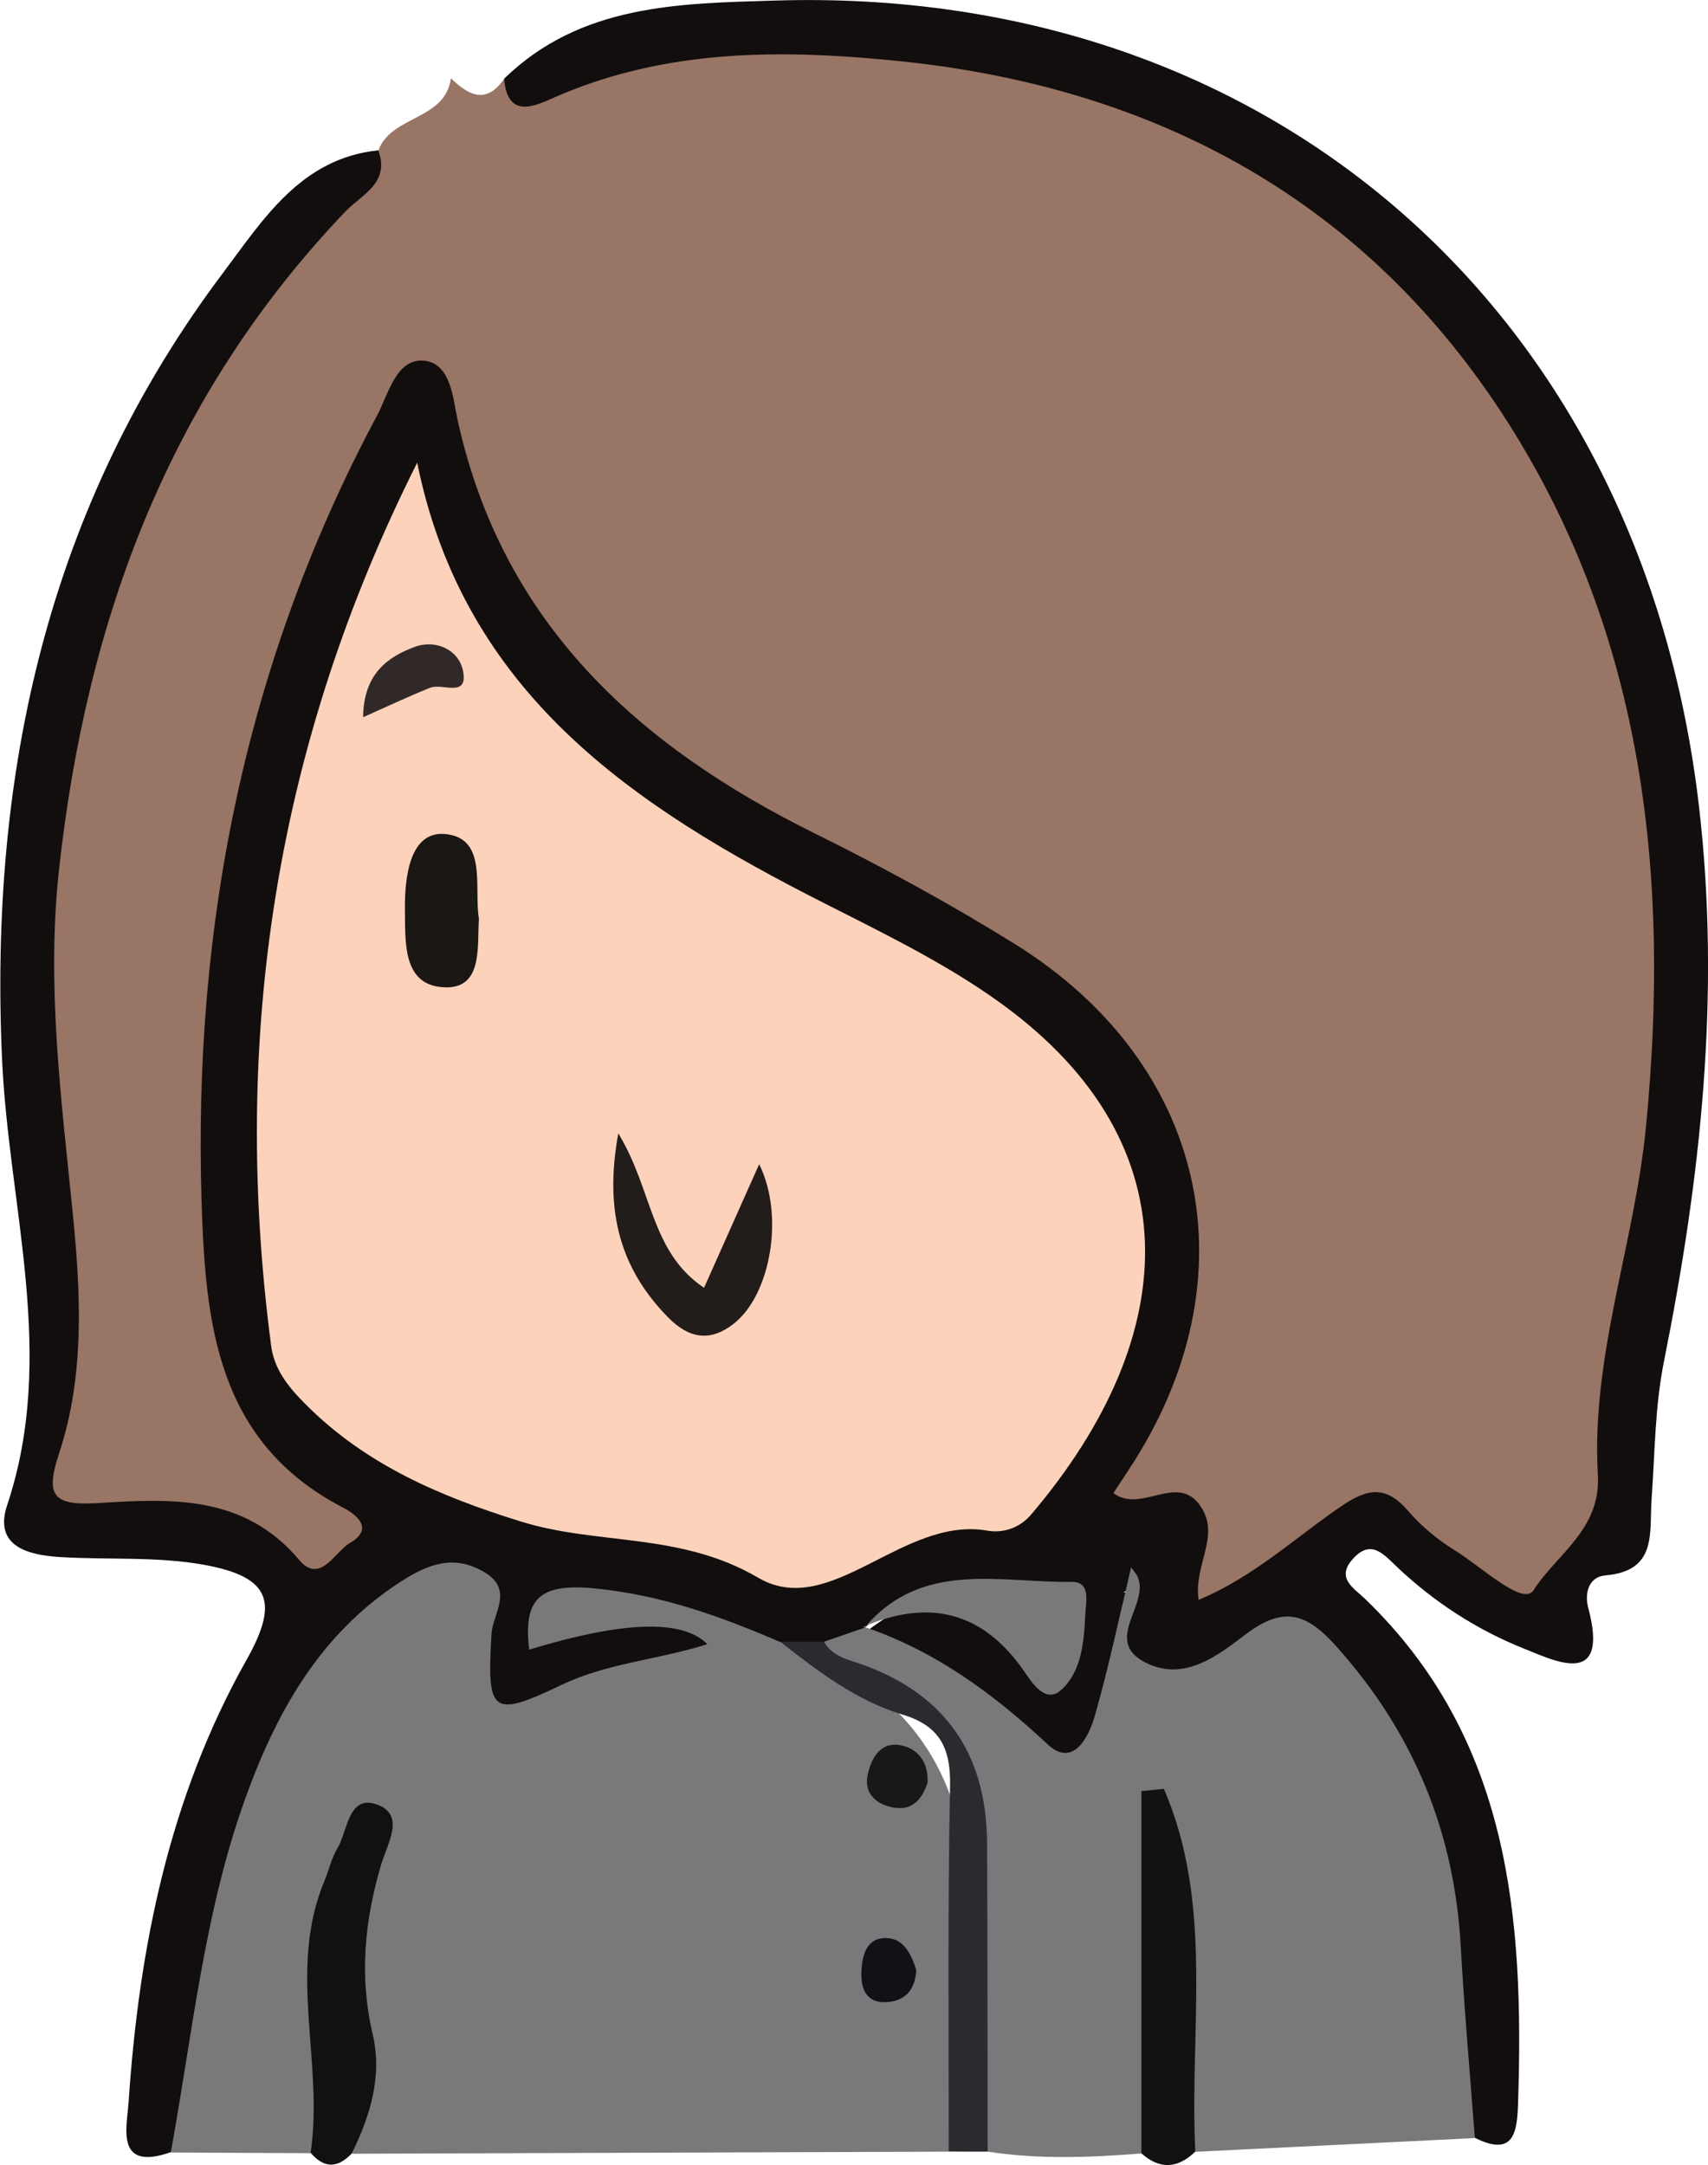 <?xml version="1.0" encoding="UTF-8"?>
<svg id="Layer_2" data-name="Layer 2" xmlns="http://www.w3.org/2000/svg" viewBox="0 0 123.29 156.29">
  <defs>
    <style>
      .cls-1 {
        fill: #18181b;
      }

      .cls-2 {
        fill: #997565;
      }

      .cls-3 {
        fill: #fcd2ba;
      }

      .cls-4 {
        fill: #111112;
      }

      .cls-5 {
        fill: #79797c;
      }

      .cls-6 {
        fill: #1b1715;
      }

      .cls-7 {
        fill: #111213;
      }

      .cls-8 {
        fill: #2a2b2e;
      }

      .cls-9 {
        fill: #111215;
      }

      .cls-10 {
        fill: #120e0e;
      }

      .cls-11 {
        fill: #221c1b;
      }

      .cls-12 {
        fill: #312927;
      }
    </style>
  </defs>
  <g id="Layer_1-2" data-name="Layer 1">
    <g>
      <path class="cls-2" d="M27.31,10.87c.93-2.56,4.82-2.16,5.24-5.22,1.27,1.23,2.55,1.92,3.85,.03,1.73,.77,3.25-.17,4.81-.62,30.38-8.89,68.51,6.71,76.94,43.94,3.41,15.06,3.29,30.02-.02,45.04-.86,3.9-1.61,7.83-1.46,11.86,.03,.83-.03,1.67-.21,2.48-1.51,6.88-6.06,8.76-11.78,4.87q-6.01-4.09-11.93,.11c-.95,.67-1.88,1.39-2.93,1.89-2.19,1.05-4.15,1.04-4.17-1.96-.02-2.72-1-3.89-3.7-4.11-1.95-.16-2.31-1.61-1.73-3.32,.16-.47,.36-.94,.64-1.35,9.23-13.88,2.75-30.17-11.96-37.52-7.98-3.98-16.21-7.71-23.19-13.62-5.91-5-10.28-10.81-12.36-18.29-.4-1.44-.92-2.85-1.49-4.24-.92-2.27-2.09-2.5-3.36-.31-1.67,2.88-3.26,5.82-4.43,8.94-6.83,18.2-10.03,36.83-7.27,56.32,.77,5.46,4.61,8.19,8.09,11.48,2.79,2.63,2.22,5.36-1.12,6.4-1.02,.32-2.05,.35-2.86-.31-4.02-3.31-8.78-3.65-13.68-3.66-2.86,0-5.13-1.03-4.24-4.49,2.43-9.46,.56-18.89-.13-28.29-1.07-14.75,1.48-28.75,7.44-42.24,4.04-9.14,10.05-16.81,17.03-23.81Z"/>
      <path class="cls-10" d="M27.31,10.87c.87,2.35-1.24,3.2-2.37,4.39C12.22,28.58,6.24,44.7,4.26,62.78c-.92,8.41,.17,16.54,.99,24.79,.58,5.79,.88,11.69-.98,17.33-.95,2.88-.6,3.8,2.63,3.61,5.3-.32,10.66-.7,14.7,4.1,1.5,1.78,2.57-.59,3.66-1.23,1.74-1.01,.52-2.02-.49-2.55-9.14-4.73-9.94-13.31-10.22-22.09-.62-19.98,3.18-39,12.66-56.73,.83-1.56,1.37-4.06,3.29-3.98,2.07,.09,2.2,2.79,2.55,4.37,3.25,14.62,13,23.45,25.8,29.78,4.91,2.43,9.75,5.07,14.4,7.96,14,8.71,17.3,24.19,8.25,37.92-.36,.54-.71,1.08-1.13,1.72,2.06,1.54,4.71-1.61,6.37,1.07,1.31,2.11-.59,4.16-.22,6.64,4.08-1.71,7.07-4.59,10.43-6.85,1.86-1.25,3.16-1.35,4.68,.41,.96,1.12,2.16,2.11,3.41,2.88,1.9,1.17,4.91,4.04,5.66,2.86,1.64-2.59,4.87-4.36,4.64-8.33-.5-8.55,2.65-16.68,3.47-25.1,1.76-17.96-.1-35.37-9.98-50.89-10.12-15.88-25.23-24.13-43.84-26.05-8.48-.87-16.9-.93-24.97,2.61-1.3,.57-3.39,1.66-3.63-1.35C41.91,.31,48.98,.25,55.95,.04c35.8-1.1,62.55,22.52,66.69,58.17,1.58,13.62,.12,26.84-2.53,40.07-.66,3.3-.65,6.61-.89,9.91-.18,2.42,.45,5.21-3.33,5.53-1.25,.11-1.51,1.33-1.25,2.32,1.58,5.91-2.45,3.83-4.65,2.96-3.36-1.34-6.47-3.35-9.15-5.89-1-.95-1.89-2.04-3.21-.55-1.21,1.37,.11,2.09,.89,2.84,10.47,10.09,11.5,23.03,11.06,36.42-.07,2.04-.26,3.93-3.12,2.5-2.22-4.43-1.97-9.31-2.36-14.03-.57-7-2.66-13.3-7.15-18.78-2.2-2.67-4.56-3.81-7.7-1.6-.4,.28-.88,.46-1.34,.66-1.89,.79-3.86,1.48-5.68,.08-2.07-1.59-1.4-3.69-.86-4.7,.34-1.66-.66-.85-.01-1.02,.23-.06,.39,.12,.23,.41-.97,1.73-.39,3.56-.49,5.35-.15,2.51-.77,5.15-3.4,6.21-2.41,.97-4.09-.89-5.57-2.43-2-2.09-4.02-3.88-7.15-4.01-1.37-.06-2.49-.9-2.77-2.45,4.62-3.49,6.42-3.5,10.86-.09,.88,.67,1.58,2,2.89,1.44,.99-.43,1.11-1.62,.96-2.61-.24-1.66-1.7-1.34-2.75-1.36-4.08-.1-8.3-.82-11.83,2.17-.57,1.3-1.68,1.81-2.99,2.03-1.01,.15-2.03,.16-3.04,.11-.83-.05-1.91,.02-2.38-.56-3.7-4.59-8.64-2.89-13.24-2.75,2.63,.04,5.25-.62,7.92-.43,1.23,.09,2.42,.28,2.79,1.61,.38,1.4-.63,2.3-1.76,2.59-3.87,1-7.52,2.7-11.38,3.64-3.78,.93-3.88-1.94-4.11-4.53-.14-1.55,.8-3.6-1.24-4.43-1.93-.78-3.53,.55-4.95,1.67-6.68,5.29-9.1,12.92-11.03,20.72-1.03,4.19-1.92,8.43-2.33,12.75-.19,2.01-.58,3.97-2.25,5.37-4.03,1.42-3.2-1.74-3.07-3.57,.75-11.19,2.93-22.03,8.51-31.95,2.35-4.17,1.75-5.98-2.99-6.86-3.4-.63-6.95-.36-10.44-.57-2.33-.14-4.84-.77-3.84-3.76,3.6-10.8,.12-21.43-.37-32.14-.94-20.67,3.29-39.97,15.94-56.79,2.89-3.84,5.63-8.3,11.24-8.86Z"/>
      <path class="cls-5" d="M12.33,155.37c1.55-8.47,2.38-17.1,5.28-25.28,2.26-6.37,5.43-12.13,11.34-15.93,1.93-1.24,3.78-1.98,6-.68,2.18,1.28,.61,3.02,.53,4.45-.34,5.74-.03,6.13,5.07,3.69,3.31-1.58,6.95-1.81,10.51-2.93q-2.66-2.72-12.86,.39c-.45-3.69,.77-4.8,4.7-4.42,4.8,.46,9.1,2.01,13.39,3.86q13.53,4.64,13.53,18.74c0,4.3,.03,8.61-.02,12.91-.02,1.81,.03,3.67-1.34,5.15-14.36,.05-28.72,.1-43.09,.15,.92-7.15-1.56-14.44,1.45-22.48-2.92,4.87-2.93,5.51-3.17,11.34-.15,3.71,1.08,7.62-1.24,11.1-3.37-.02-6.73-.03-10.1-.05Z"/>
      <path class="cls-5" d="M59.48,118.51c.97-.34,1.94-.67,2.92-1.01l-.07-.08c5.15,1.73,9.35,4.82,13.31,8.51,1.82,1.7,2.96-.54,3.4-2.11,.99-3.46,1.73-7,2.61-10.68,.26,.37,.38,.49,.45,.64,.95,2.03-2.54,4.64,.58,6.23,2.8,1.43,5.24-.52,7.26-2.05,2.78-2.1,4.44-1.46,6.58,.95,5.52,6.19,8.46,13.32,8.92,21.57,.26,4.62,.67,9.24,1.02,13.86-6.73,.33-13.45,.66-20.18,.99-1.77-1.95-1.27-4.38-1.31-6.65-.09-4.92,.2-9.87-1.13-15.06-.05,5.64,.04,10.92-.04,16.19-.03,1.97,.16,4.03-1.4,5.64-3.7,.29-7.41,.44-11.1-.13-1.59-1.79-1.31-4.01-1.33-6.13-.08-6.6,.07-13.21-.09-19.81-.09-3.56-1.08-6.22-5.18-7.21-1.91-.46-4.75-.65-5.2-3.66Z"/>
      <path class="cls-8" d="M59.48,118.51c.64,1.13,1.86,1.31,2.91,1.7q8.78,3.23,8.86,12.77c.04,7.45,.03,14.89,.04,22.34-.94,0-1.88,0-2.81-.01,.01-8.8-.08-17.6,.1-26.4,.05-2.74-.75-4.33-3.43-5.14-3.35-1.01-6.11-3.13-8.83-5.26,1.06,0,2.12,0,3.18,0Z"/>
      <path class="cls-4" d="M22.42,155.42c.97-6.52-1.7-13.23,1.01-19.67,.32-.76,.49-1.61,.91-2.3,.77-1.27,.78-3.93,2.87-3.19,2.08,.74,.75,2.83,.3,4.34-1.19,4.03-1.59,8.07-.61,12.23,.71,3.03-.17,5.9-1.51,8.62-1,1.06-1.99,1.1-2.96-.04Z"/>
      <path class="cls-7" d="M82.39,155.45v-26.16c.54-.05,1.08-.11,1.62-.16,3.63,8.34,1.84,17.42,2.27,26.19-1.26,1.21-2.55,1.32-3.89,.12Z"/>
      <path class="cls-3" d="M30.11,33.38c3.38,16.73,15.71,24.89,29.41,31.83,4.14,2.1,8.37,4.16,12.16,6.81,14.49,10.09,13.82,24.28,2.75,37.31-.83,.98-2.03,1.36-3.16,1.16-6.12-1.07-11.32,6.46-16.54,3.4-5.65-3.31-11.57-2.32-17.17-4.07-5.83-1.81-11.18-4.1-15.53-8.48-1.22-1.22-2.24-2.49-2.46-4.21-2.91-22.16,.29-43.35,10.56-63.76Z"/>
      <path class="cls-5" d="M62.4,117.5c4.13-4.91,9.76-3.24,14.95-3.31,1.42-.02,1.03,1.45,.99,2.33-.09,1.98-.26,4.15-1.75,5.48-1.14,1.02-2.11-.56-2.68-1.38-3.01-4.32-6.86-5.21-11.57-3.2,0,0,.07,.08,.07,.08Z"/>
      <path class="cls-1" d="M66.95,128.71c-.42,1.23-1.13,2.03-2.51,1.76-1.28-.25-2.1-1.08-1.8-2.39,.29-1.29,1.03-2.53,2.68-2.02,1.17,.37,1.71,1.41,1.63,2.64Z"/>
      <path class="cls-9" d="M66.14,142.23c-.08,1.31-.71,2.17-2.05,2.29-1.55,.13-1.96-.93-1.91-2.19,.05-1.17,.35-2.45,1.79-2.43,1.28,.02,1.82,1.19,2.17,2.32Z"/>
      <path class="cls-11" d="M44.64,81.83c2.47,4.04,2.3,8.53,6.18,11.13,1.37-3.07,2.61-5.85,3.98-8.92,1.85,3.74,.8,9.37-1.76,11.45-1.78,1.45-3.34,1.11-4.82-.4-3.37-3.44-4.64-7.53-3.59-13.27Z"/>
      <path class="cls-6" d="M34.57,66.31c-.13,2.17,.29,5.19-2.66,4.95-2.86-.23-2.65-3.28-2.68-5.61-.03-2.4,.38-5.62,2.83-5.45,3.17,.23,2.13,3.86,2.51,6.11Z"/>
      <path class="cls-12" d="M26.21,51.76c.04-3.09,1.74-4.33,3.72-5.06,1.53-.57,3.18,.2,3.49,1.72,.4,1.99-1.49,.88-2.35,1.22-1.47,.58-2.9,1.26-4.85,2.13Z"/>
    </g>
  </g>
</svg>